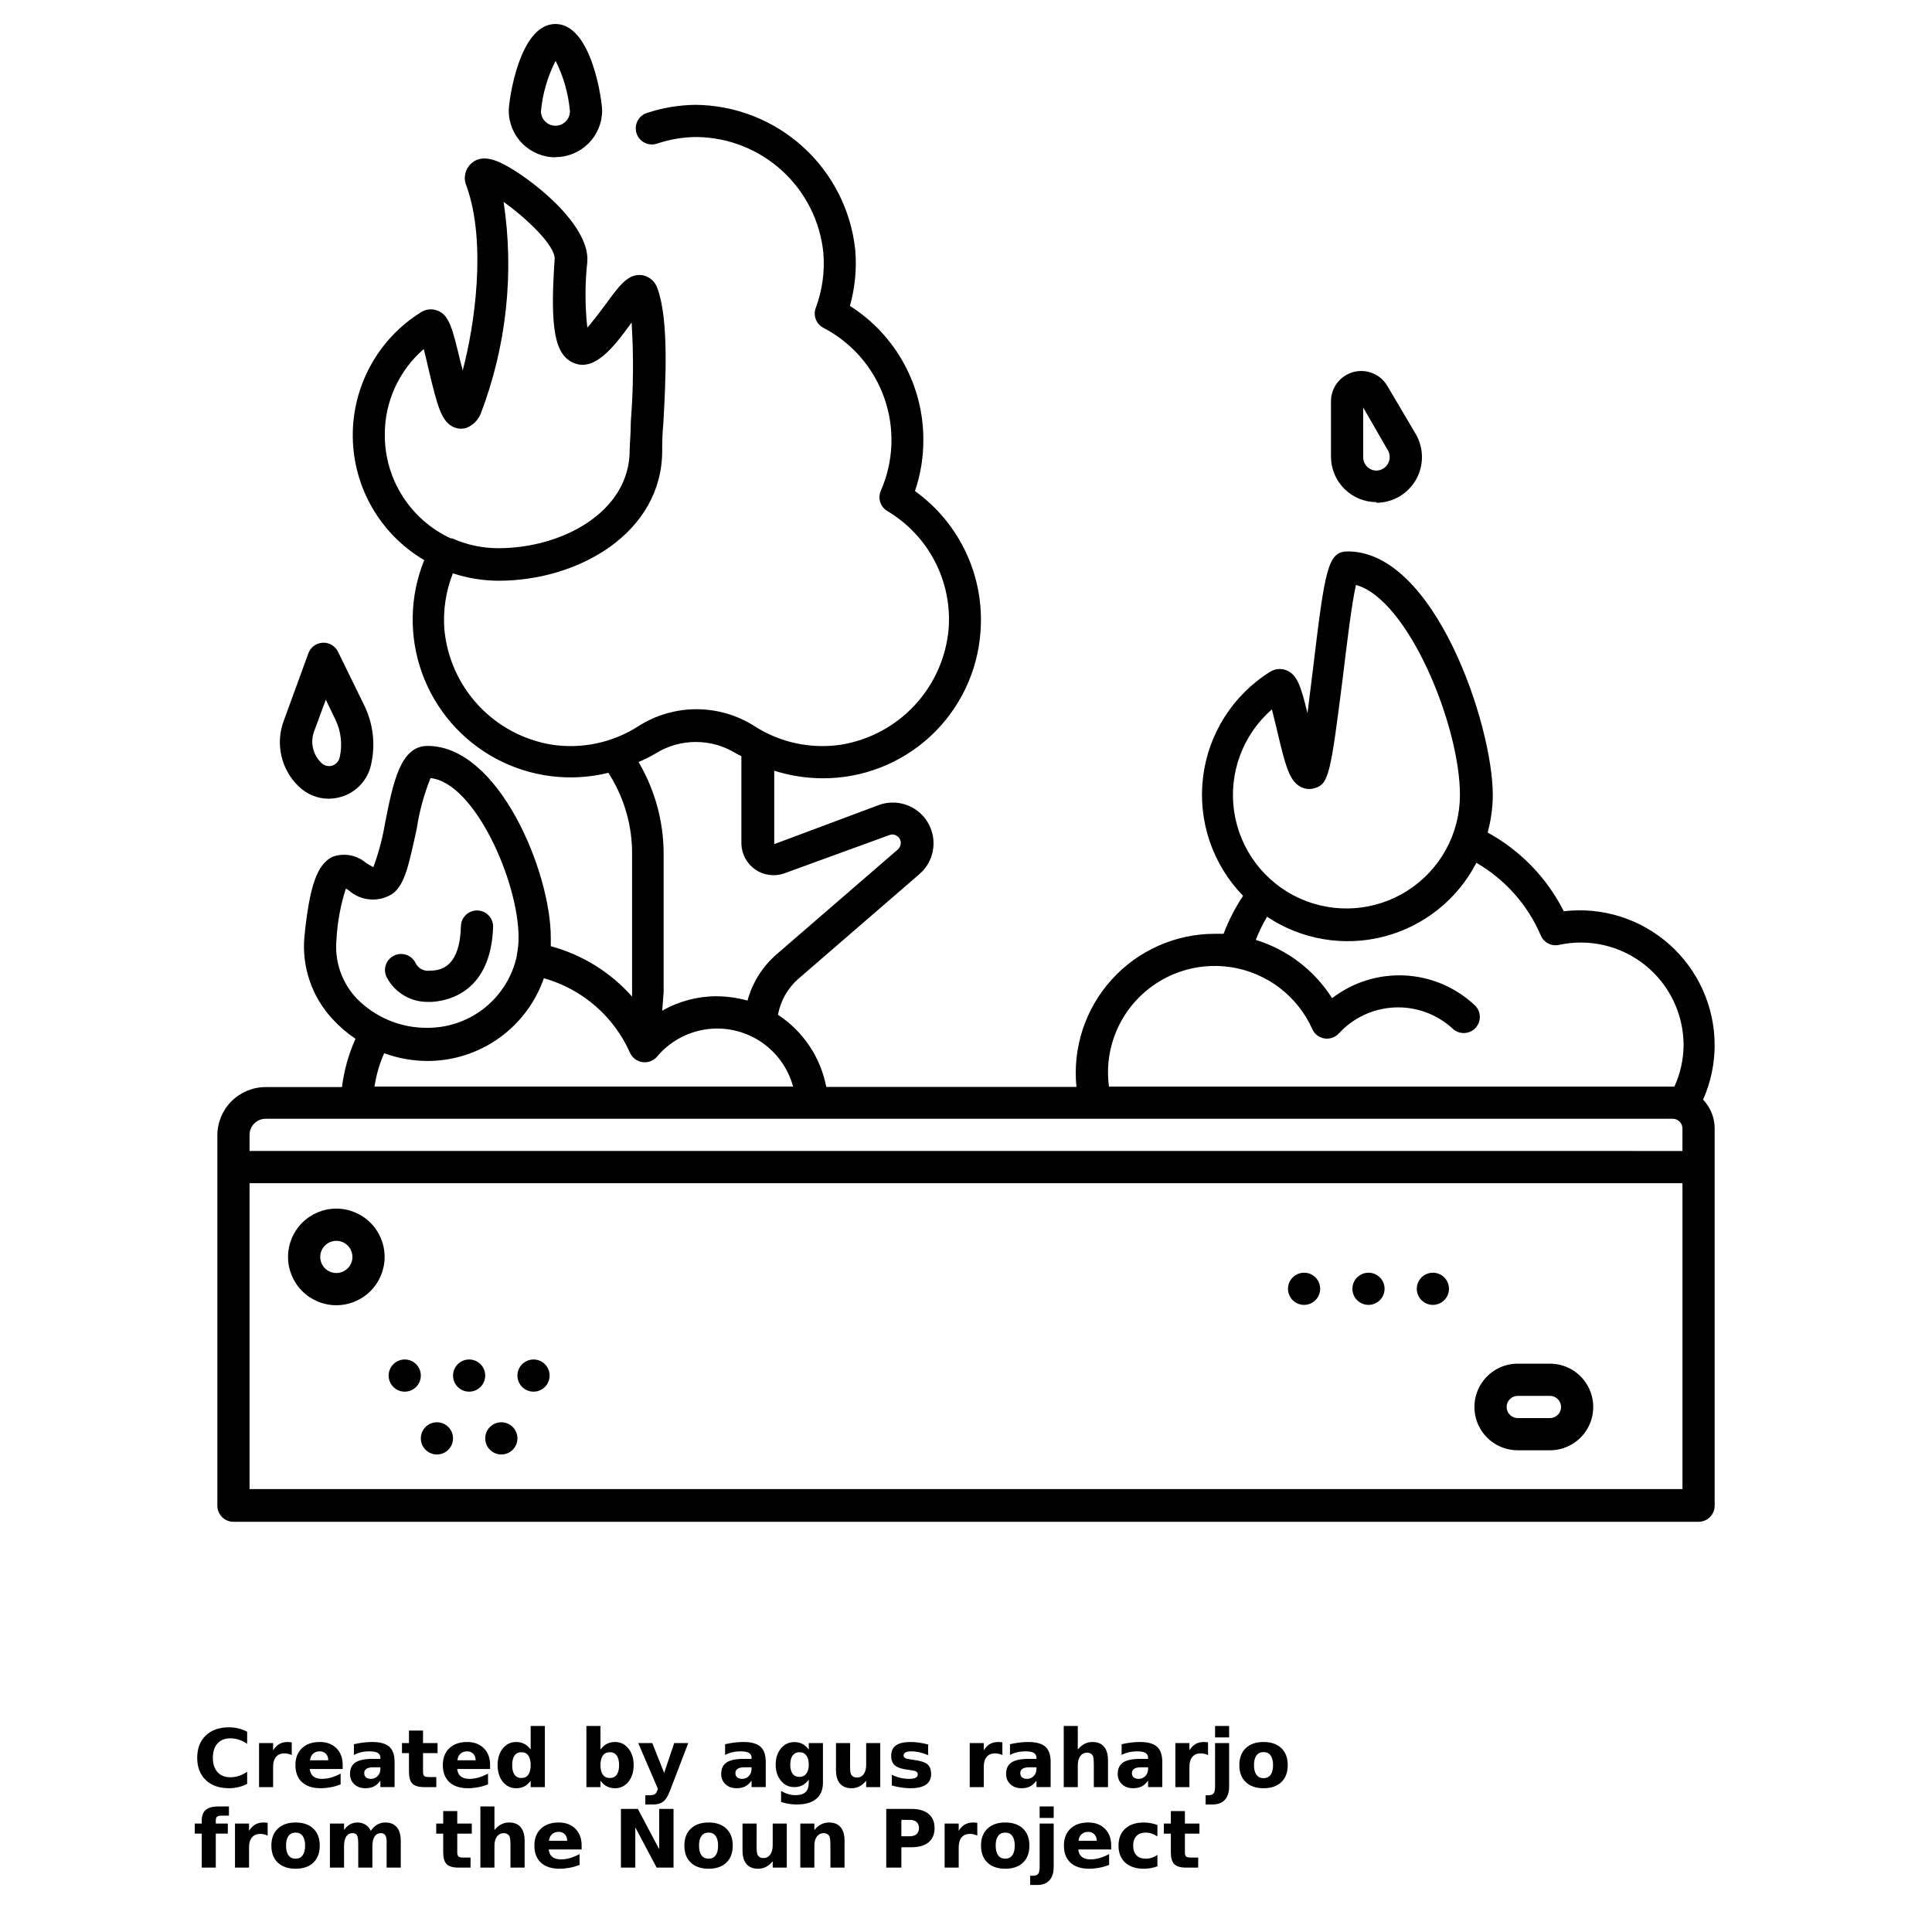 <?xml version="1.0" encoding="UTF-8"?>
<svg width="700pt" height="700pt" version="1.1" viewBox="0 0 700 700" xmlns="http://www.w3.org/2000/svg" xmlns:xlink="http://www.w3.org/1999/xlink">
 <defs>
  <symbol id="t" overflow="visible">
   <path d="m19.547-1.172c-1.012 0.523-2.062 0.914-3.156 1.172-1.094 0.27-2.234 0.406-3.422 0.406-3.543 0-6.352-0.988-8.422-2.969-2.062-1.977-3.094-4.66-3.094-8.047 0-3.406 1.031-6.098 3.094-8.078 2.07-1.977 4.879-2.969 8.422-2.969 1.188 0 2.328 0.137 3.422 0.406 1.094 0.262 2.144 0.656 3.156 1.188v4.391c-1.023-0.688-2.027-1.191-3.016-1.516-0.98-0.32-2.016-0.484-3.109-0.484-1.961 0-3.5 0.625-4.625 1.875-1.117 1.25-1.672 2.981-1.672 5.188 0 2.188 0.555 3.914 1.672 5.172 1.125 1.25 2.664 1.875 4.625 1.875 1.094 0 2.129-0.16 3.109-0.484 0.988-0.32 1.992-0.828 3.016-1.516z"/>
  </symbol>
  <symbol id="a" overflow="visible">
   <path d="m14.297-11.609c-0.449-0.207-0.891-0.359-1.328-0.453-0.438-0.102-0.883-0.156-1.328-0.156-1.312 0-2.324 0.422-3.031 1.266-0.711 0.836-1.062 2.039-1.062 3.609v7.344h-5.094v-15.953h5.094v2.625c0.656-1.051 1.406-1.816 2.25-2.297 0.852-0.477 1.875-0.719 3.062-0.719 0.176 0 0.363 0.012 0.562 0.031 0.195 0.012 0.484 0.043 0.859 0.094z"/>
  </symbol>
  <symbol id="c" overflow="visible">
   <path d="m18.375-8.016v1.453h-11.922c0.125 1.199 0.555 2.094 1.297 2.688 0.738 0.594 1.773 0.891 3.109 0.891 1.07 0 2.172-0.156 3.297-0.469 1.125-0.32 2.281-0.805 3.469-1.453v3.938c-1.211 0.461-2.418 0.805-3.625 1.031-1.211 0.227-2.414 0.344-3.609 0.344-2.898 0-5.148-0.727-6.75-2.188-1.594-1.469-2.391-3.531-2.391-6.188 0-2.594 0.785-4.633 2.359-6.125 1.57-1.5 3.734-2.25 6.484-2.25 2.508 0 4.516 0.758 6.016 2.266 1.508 1.512 2.266 3.531 2.266 6.062zm-5.234-1.703c0-0.969-0.289-1.75-0.859-2.344-0.562-0.594-1.297-0.891-2.203-0.891-0.992 0-1.797 0.281-2.422 0.844-0.617 0.555-0.996 1.352-1.141 2.391z"/>
  </symbol>
  <symbol id="b" overflow="visible">
   <path d="m9.594-7.172c-1.062 0-1.867 0.184-2.406 0.547-0.531 0.355-0.797 0.883-0.797 1.578 0 0.648 0.211 1.152 0.641 1.516 0.438 0.367 1.039 0.547 1.812 0.547 0.957 0 1.766-0.344 2.422-1.031s0.984-1.547 0.984-2.578v-0.578zm7.797-1.938v9.109h-5.141v-2.359c-0.688 0.969-1.461 1.672-2.312 2.109-0.855 0.438-1.891 0.656-3.109 0.656-1.656 0-3-0.477-4.031-1.438-1.031-0.969-1.547-2.219-1.547-3.75 0-1.875 0.641-3.25 1.922-4.125 1.289-0.875 3.316-1.312 6.078-1.312h3v-0.391c0-0.812-0.32-1.406-0.953-1.781-0.637-0.375-1.633-0.562-2.984-0.562-1.086 0-2.102 0.109-3.047 0.328-0.938 0.219-1.809 0.547-2.609 0.984v-3.891c1.082-0.258 2.176-0.457 3.281-0.594 1.102-0.145 2.207-0.219 3.312-0.219 2.875 0 4.945 0.57 6.219 1.703 1.281 1.137 1.922 2.981 1.922 5.531z"/>
  </symbol>
  <symbol id="e" overflow="visible">
   <path d="m8.016-20.484v4.531h5.266v3.641h-5.266v6.766c0 0.742 0.145 1.246 0.438 1.516 0.301 0.262 0.891 0.391 1.766 0.391h2.609v3.641h-4.359c-2.023 0-3.453-0.414-4.297-1.25-0.836-0.844-1.25-2.273-1.25-4.297v-6.766h-2.531v-3.641h2.531v-4.531z"/>
  </symbol>
  <symbol id="l" overflow="visible">
   <path d="m13.297-13.625v-8.531h5.141v22.156h-5.141v-2.312c-0.699 0.949-1.469 1.641-2.312 2.078-0.844 0.426-1.824 0.641-2.938 0.641-1.969 0-3.586-0.773-4.844-2.328-1.262-1.562-1.891-3.578-1.891-6.047 0-2.457 0.629-4.469 1.891-6.031 1.258-1.562 2.875-2.344 4.844-2.344 1.102 0 2.078 0.227 2.922 0.672 0.852 0.438 1.629 1.121 2.328 2.047zm-3.359 10.328c1.094 0 1.926-0.395 2.5-1.188 0.57-0.801 0.859-1.961 0.859-3.484 0-1.508-0.289-2.664-0.859-3.469-0.574-0.801-1.406-1.203-2.5-1.203-1.086 0-1.914 0.402-2.484 1.203-0.574 0.805-0.859 1.961-0.859 3.469 0 1.523 0.285 2.684 0.859 3.484 0.57 0.793 1.398 1.188 2.484 1.188z"/>
  </symbol>
  <symbol id="k" overflow="visible">
   <path d="m10.938-3.297c1.094 0 1.926-0.395 2.5-1.188 0.57-0.801 0.859-1.961 0.859-3.484 0-1.508-0.289-2.664-0.859-3.469-0.574-0.801-1.406-1.203-2.5-1.203s-1.934 0.402-2.516 1.203c-0.586 0.805-0.875 1.961-0.875 3.469 0 1.512 0.289 2.668 0.875 3.469 0.582 0.805 1.422 1.203 2.516 1.203zm-3.391-10.328c0.707-0.926 1.488-1.609 2.344-2.047 0.852-0.445 1.832-0.672 2.938-0.672 1.969 0 3.582 0.781 4.844 2.344 1.27 1.562 1.906 3.574 1.906 6.031 0 2.469-0.637 4.484-1.906 6.047-1.262 1.555-2.875 2.328-4.844 2.328-1.105 0-2.086-0.219-2.938-0.656-0.855-0.438-1.637-1.125-2.344-2.062v2.312h-5.094v-22.156h5.094z"/>
  </symbol>
  <symbol id="j" overflow="visible">
   <path d="m0.359-15.953h5.094l4.297 10.828 3.641-10.828h5.094l-6.703 17.469c-0.68 1.77-1.465 3.008-2.359 3.719-0.898 0.707-2.078 1.062-3.547 1.062h-2.953v-3.344h1.594c0.863 0 1.492-0.141 1.891-0.422 0.395-0.273 0.703-0.766 0.922-1.484l0.141-0.438z"/>
  </symbol>
  <symbol id="i" overflow="visible">
   <path d="m13.297-2.703c-0.699 0.93-1.469 1.609-2.312 2.047s-1.824 0.656-2.938 0.656c-1.949 0-3.559-0.766-4.828-2.297-1.273-1.531-1.906-3.484-1.906-5.859 0-2.383 0.633-4.336 1.906-5.859 1.27-1.531 2.879-2.297 4.828-2.297 1.113 0 2.094 0.219 2.938 0.656s1.613 1.125 2.312 2.062v-2.359h5.141v14.344c0 2.562-0.812 4.519-2.438 5.875-1.617 1.352-3.965 2.031-7.047 2.031-0.992 0-1.953-0.078-2.891-0.234-0.93-0.148-1.859-0.375-2.797-0.688v-3.984c0.883 0.52 1.754 0.906 2.609 1.156 0.863 0.25 1.727 0.375 2.594 0.375 1.664 0 2.883-0.371 3.656-1.109 0.781-0.73 1.172-1.867 1.172-3.422zm-3.359-9.938c-1.055 0-1.875 0.391-2.469 1.172-0.586 0.781-0.875 1.887-0.875 3.312 0 1.461 0.281 2.57 0.844 3.328 0.57 0.75 1.406 1.125 2.5 1.125 1.062 0 1.883-0.391 2.469-1.172 0.594-0.781 0.891-1.875 0.891-3.281 0-1.426-0.297-2.531-0.891-3.312-0.586-0.781-1.406-1.172-2.469-1.172z"/>
  </symbol>
  <symbol id="h" overflow="visible">
   <path d="m2.281-6.203v-9.75h5.125v1.594c0 0.867-0.008 1.953-0.016 3.266-0.012 1.305-0.016 2.172-0.016 2.609 0 1.281 0.031 2.203 0.094 2.766 0.07 0.562 0.188 0.977 0.344 1.234 0.219 0.336 0.492 0.59 0.828 0.766 0.332 0.18 0.719 0.266 1.156 0.266 1.062 0 1.895-0.406 2.5-1.219 0.613-0.812 0.922-1.945 0.922-3.406v-7.875h5.094v15.953h-5.094v-2.312c-0.773 0.938-1.59 1.625-2.453 2.062-0.855 0.438-1.797 0.656-2.828 0.656-1.844 0-3.25-0.562-4.219-1.688-0.961-1.133-1.438-2.773-1.438-4.922z"/>
  </symbol>
  <symbol id="s" overflow="visible">
   <path d="m14.906-15.453v3.875c-1.086-0.457-2.137-0.801-3.156-1.031-1.012-0.227-1.969-0.344-2.875-0.344-0.969 0-1.688 0.125-2.156 0.375-0.469 0.242-0.703 0.609-0.703 1.109 0 0.406 0.176 0.719 0.531 0.938 0.352 0.219 0.992 0.383 1.922 0.484l0.891 0.141c2.613 0.324 4.367 0.867 5.266 1.625 0.906 0.762 1.359 1.953 1.359 3.578 0 1.699-0.633 2.977-1.891 3.828-1.25 0.855-3.121 1.281-5.609 1.281-1.055 0-2.141-0.086-3.266-0.25-1.125-0.156-2.281-0.398-3.469-0.734v-3.875c1.02 0.492 2.062 0.859 3.125 1.109 1.07 0.242 2.16 0.359 3.266 0.359 0.988 0 1.734-0.133 2.234-0.406 0.508-0.27 0.766-0.676 0.766-1.219 0-0.457-0.18-0.797-0.531-1.016-0.344-0.227-1.031-0.406-2.062-0.531l-0.891-0.109c-2.273-0.281-3.867-0.805-4.781-1.578-0.906-0.77-1.359-1.941-1.359-3.516 0-1.688 0.578-2.938 1.734-3.75 1.156-0.82 2.93-1.234 5.328-1.234 0.938 0 1.922 0.074 2.953 0.219 1.039 0.148 2.164 0.371 3.375 0.672z"/>
  </symbol>
  <symbol id="g" overflow="visible">
   <path d="m18.484-9.719v9.719h-5.125v-7.406c0-1.395-0.031-2.352-0.094-2.875-0.062-0.52-0.168-0.906-0.312-1.156-0.199-0.332-0.469-0.586-0.812-0.766-0.344-0.188-0.734-0.281-1.172-0.281-1.062 0-1.902 0.414-2.516 1.234-0.605 0.812-0.906 1.949-0.906 3.406v7.844h-5.094v-22.156h5.094v8.531c0.77-0.926 1.586-1.609 2.453-2.047 0.863-0.445 1.816-0.672 2.859-0.672 1.844 0 3.238 0.57 4.188 1.703 0.957 1.125 1.438 2.766 1.438 4.922z"/>
  </symbol>
  <symbol id="f" overflow="visible">
   <path d="m2.453-15.953h5.094v15.672c0 2.133-0.516 3.766-1.547 4.891-1.023 1.125-2.508 1.688-4.453 1.688h-2.516v-3.344h0.891c0.969 0 1.629-0.219 1.984-0.656 0.363-0.438 0.547-1.297 0.547-2.578zm0-6.203h5.094v4.156h-5.094z"/>
  </symbol>
  <symbol id="d" overflow="visible">
   <path d="m10.047-12.688c-1.137 0-2 0.406-2.594 1.219s-0.891 1.98-0.891 3.5c0 1.531 0.297 2.703 0.891 3.516s1.457 1.219 2.594 1.219c1.102 0 1.945-0.406 2.531-1.219 0.594-0.812 0.891-1.984 0.891-3.516 0-1.52-0.297-2.688-0.891-3.5-0.586-0.812-1.43-1.219-2.531-1.219zm0-3.656c2.738 0 4.879 0.746 6.422 2.234 1.539 1.48 2.312 3.527 2.312 6.141 0 2.625-0.773 4.68-2.312 6.156-1.543 1.48-3.684 2.219-6.422 2.219-2.762 0-4.918-0.738-6.469-2.219-1.555-1.477-2.328-3.531-2.328-6.156 0-2.613 0.773-4.66 2.328-6.141 1.551-1.488 3.707-2.234 6.469-2.234z"/>
  </symbol>
  <symbol id="r" overflow="visible">
   <path d="m12.953-22.156v3.344h-2.828c-0.719 0-1.227 0.133-1.516 0.391-0.281 0.262-0.422 0.715-0.422 1.359v1.109h4.359v3.641h-4.359v12.312h-5.094v-12.312h-2.531v-3.641h2.531v-1.109c0-1.738 0.484-3.019 1.453-3.844 0.969-0.832 2.469-1.25 4.5-1.25z"/>
  </symbol>
  <symbol id="q" overflow="visible">
   <path d="m17.234-13.297c0.645-0.988 1.41-1.742 2.297-2.266 0.895-0.52 1.875-0.781 2.938-0.781 1.832 0 3.227 0.57 4.188 1.703 0.957 1.125 1.438 2.766 1.438 4.922v9.719h-5.125v-8.312-0.391c0.008-0.133 0.016-0.32 0.016-0.562 0-1.133-0.168-1.953-0.5-2.453-0.324-0.508-0.859-0.766-1.609-0.766-0.969 0-1.719 0.402-2.25 1.203-0.523 0.793-0.793 1.945-0.812 3.453v7.828h-5.125v-8.312c0-1.77-0.152-2.906-0.453-3.406-0.305-0.508-0.844-0.766-1.625-0.766-0.98 0-1.734 0.402-2.266 1.203-0.531 0.805-0.797 1.949-0.797 3.438v7.844h-5.125v-15.953h5.125v2.328c0.625-0.895 1.344-1.57 2.156-2.031 0.812-0.457 1.707-0.688 2.688-0.688 1.102 0 2.078 0.266 2.922 0.797s1.484 1.281 1.922 2.25z"/>
  </symbol>
  <symbol id="p" overflow="visible">
   <path d="m2.672-21.266h6.125l7.734 14.578v-14.578h5.203v21.266h-6.125l-7.734-14.594v14.594h-5.203z"/>
  </symbol>
  <symbol id="o" overflow="visible">
   <path d="m18.484-9.719v9.719h-5.125v-7.438c0-1.375-0.031-2.32-0.094-2.844-0.062-0.52-0.168-0.906-0.312-1.156-0.199-0.332-0.469-0.586-0.812-0.766-0.344-0.188-0.734-0.281-1.172-0.281-1.062 0-1.902 0.414-2.516 1.234-0.605 0.812-0.906 1.949-0.906 3.406v7.844h-5.094v-15.953h5.094v2.328c0.77-0.926 1.586-1.609 2.453-2.047 0.863-0.445 1.816-0.672 2.859-0.672 1.844 0 3.238 0.57 4.188 1.703 0.957 1.125 1.438 2.766 1.438 4.922z"/>
  </symbol>
  <symbol id="n" overflow="visible">
   <path d="m2.672-21.266h9.109c2.707 0 4.785 0.605 6.234 1.812 1.445 1.199 2.172 2.906 2.172 5.125 0 2.231-0.727 3.949-2.172 5.156-1.449 1.199-3.527 1.797-6.234 1.797h-3.625v7.375h-5.484zm5.484 3.969v5.938h3.047c1.062 0 1.879-0.254 2.453-0.766 0.582-0.52 0.875-1.254 0.875-2.203 0-0.945-0.293-1.676-0.875-2.188-0.574-0.52-1.391-0.781-2.453-0.781z"/>
  </symbol>
  <symbol id="m" overflow="visible">
   <path d="m15.344-15.453v4.156c-0.699-0.469-1.398-0.816-2.094-1.047-0.699-0.227-1.422-0.344-2.172-0.344-1.43 0-2.539 0.418-3.328 1.25-0.793 0.824-1.188 1.98-1.188 3.469 0 1.5 0.395 2.668 1.188 3.5 0.789 0.824 1.898 1.234 3.328 1.234 0.801 0 1.555-0.117 2.266-0.359 0.719-0.238 1.383-0.586 2-1.047v4.172c-0.805 0.293-1.617 0.508-2.438 0.656-0.812 0.145-1.637 0.219-2.469 0.219-2.875 0-5.125-0.734-6.75-2.203-1.625-1.477-2.438-3.535-2.438-6.172 0-2.625 0.812-4.676 2.438-6.156 1.625-1.477 3.875-2.219 6.75-2.219 0.832 0 1.656 0.078 2.469 0.234 0.812 0.148 1.625 0.367 2.438 0.656z"/>
  </symbol>
 </defs>
 <g>
  <path d="m621.25 378.7c-0.004-13.969-5.981-27.27-16.426-36.543-10.445-9.277-24.359-13.641-38.234-11.988-6.094-12.086-15.715-22.031-27.59-28.527 1.215-4.43 1.84-8.996 1.867-13.59 0-25.434-21.059-88.258-52.5-88.258-7.352 0-8.285 6.184-12.773 43.633-0.582 4.668-1.227 9.977-1.867 14.992-2.449-10.207-3.852-14-7.641-15.574l-0.004-0.004c-1.918-0.742-4.078-0.551-5.832 0.527-13.492 8.398-22.453 22.461-24.367 38.238-1.918 15.777 3.418 31.574 14.508 42.961-2.863 4.309-5.231 8.926-7.059 13.766h-3.148c-14.254-0.004-27.844 6.023-37.406 16.598-9.559 10.57-14.195 24.695-12.762 38.879h-90.648c-2.047-10.723-8.363-20.156-17.5-26.133 0.918-5.012 3.484-9.57 7.293-12.949l43.984-38.035h-0.004c3.504-3.035 5.375-7.539 5.059-12.16-0.32-4.625-2.789-8.832-6.672-11.359-3.883-2.527-8.73-3.086-13.086-1.504l-37.918 14.176v-26.602c5.664 1.793 11.562 2.719 17.5 2.742 14.496 0.066 28.473-5.383 39.098-15.242 10.625-9.855 17.109-23.383 18.129-37.844 1.523-19.973-7.473-39.293-23.742-50.98 2.031-5.953 3.055-12.203 3.035-18.492 0.074-19.695-9.973-38.043-26.602-48.594 1.863-6.613 2.516-13.512 1.926-20.355-1.535-14.355-8.301-27.641-19.004-37.324-10.707-9.684-24.602-15.086-39.039-15.176-5.949 0.09-11.852 1.094-17.5 2.973-1.469 0.496-2.684 1.555-3.371 2.945-0.688 1.387-0.797 2.992-0.305 4.465 1.031 3.059 4.348 4.703 7.41 3.676 4.512-1.527 9.238-2.336 14-2.394h0.582c11.43 0.184 22.395 4.559 30.812 12.289 8.418 7.731 13.707 18.281 14.863 29.652 0.57 6.773-0.367 13.586-2.742 19.953-1.047 2.754 0.133 5.859 2.742 7.231 10.316 5.359 18.207 14.441 22.074 25.402 3.867 10.965 3.422 22.988-1.25 33.633-1.184 2.688-0.184 5.836 2.336 7.348 7.336 4.348 13.305 10.664 17.234 18.23 3.93 7.57 5.656 16.086 4.988 24.586-0.934 10.289-5.254 19.977-12.285 27.547-7.027 7.57-16.371 12.59-26.562 14.281-10.969 1.68-22.172-0.707-31.5-6.711-6.277-3.996-13.562-6.121-21-6.121-7.441 0-14.727 2.125-21 6.121-9.332 6.008-20.535 8.395-31.5 6.711-10.191-1.691-19.535-6.711-26.566-14.281-7.031-7.57-11.352-17.258-12.285-27.547-0.512-6.891 0.543-13.812 3.09-20.238 5.348 1.758 10.941 2.664 16.57 2.684 29.168 0 59.266-17.5 59.266-47.133 0-2.16 0-5.832 0.41-9.801 0.816-14.934 2.102-37.566-2.16-49.059-0.82-2.465-2.926-4.281-5.484-4.727-5.016-0.699-8.227 3.617-13.418 10.793-1.691 2.273-4.375 5.832-6.477 8.227l0.004-0.004c-0.879-7.926-0.879-15.93 0-23.855 0.992-13.941-21.641-31.09-30.801-35.582-2.043-0.992-7.465-3.617-11.316 0v-0.004c-2.215 2.055-2.894 5.281-1.691 8.051 7.41 20.477 2.977 50.75-1.398 67.082 0-0.992-0.41-1.926-0.641-2.801-3.035-12.832-4.258-17.5-8.457-19.074h-0.004c-1.922-0.746-4.078-0.551-5.832 0.527-15.637 9.688-25.062 26.848-24.848 45.242 0.215 18.391 10.039 35.328 25.895 44.648-5.309 13.098-5.582 27.695-0.77 40.98 4.809 13.289 14.367 24.328 26.832 30.988 12.465 6.66 26.953 8.473 40.672 5.09l0.875 1.457c5.047 8.363 7.711 17.945 7.699 27.711v51.918-0.004c-7.824-8.832-18.066-15.18-29.457-18.258v-3.148c0-23.742-18.84-69.418-44.625-69.418-9.801 0-12.426 12.891-15.398 27.824-0.906 5.492-2.332 10.883-4.262 16.102-0.902-0.453-1.781-0.957-2.625-1.516-3.379-2.902-8.066-3.75-12.25-2.219-5.481 2.801-8.223 10.383-10.09 28.758-1.059 11.016 2.66 21.953 10.207 30.043 2.469 2.691 5.25 5.082 8.285 7.117-2.492 5.559-4.144 11.457-4.902 17.5h-27.648c-4.641 0-9.094 1.844-12.375 5.125s-5.125 7.734-5.125 12.375v134.17c0 1.547 0.613 3.027 1.707 4.121 1.094 1.098 2.578 1.711 4.125 1.711h530.84c1.547 0 3.031-0.613 4.125-1.711 1.094-1.094 1.707-2.574 1.707-4.121v-136.68c0.004-3.894-1.504-7.637-4.199-10.441 2.762-6.207 4.191-12.926 4.199-19.719zm-481.83-221.2c-0.047-11.906 5.109-23.242 14.117-31.035 0.641 2.449 1.285 5.309 1.809 7.582 3.148 13.301 4.609 18.141 8.34 20.359v0.004c1.586 0.93 3.484 1.16 5.25 0.641 2.398-0.926 4.301-2.805 5.25-5.191 9.328-24.43 12.18-50.852 8.281-76.711 8.168 5.832 18.84 15.867 18.492 20.766-1.75 25.258 0 35 7.293 37.742s14.117-5.832 20.301-14.41l0.293-0.41-0.004 0.004c0.754 11.973 0.656 23.98-0.289 35.934 0 4.434-0.41 8.051-0.41 10.383 0 22.168-24.207 35.465-47.602 35.465l0.004 0.004c-5.75 0-11.438-1.211-16.684-3.559h-0.527c-7.168-3.309-13.234-8.609-17.473-15.273-4.242-6.66-6.477-14.398-6.441-22.293zm321.41 99.516c0.641 2.449 1.285 5.309 1.867 7.582 3.09 13.301 4.551 18.141 8.285 20.359 1.586 0.934 3.484 1.164 5.25 0.645 5.25-1.516 5.832-4.957 10.383-40.832 1.285-10.793 3.148-26.191 4.668-32.84 18.898 5.191 37.684 50.867 37.684 76.125l-0.004-0.004c-0.004 13.984-7.117 27.008-18.879 34.57-11.766 7.562-26.562 8.633-39.289 2.836s-21.637-17.664-23.652-31.504c-2.012-13.84 3.144-27.754 13.688-36.938zm-59.09 136.21c-1.359-11.039 2.133-22.125 9.566-30.395 8.758-9.754 21.855-14.414 34.805-12.391 12.953 2.023 24 10.465 29.363 22.426 0.785 1.766 2.398 3.027 4.305 3.367 1.902 0.34 3.852-0.289 5.203-1.676 5.25-5.785 12.605-9.227 20.41-9.543 7.809-0.316 15.418 2.512 21.121 7.852 2.434 2.109 6.113 1.848 8.227-0.582 2.109-2.434 1.848-6.117-0.582-8.227-6.918-6.43-15.887-10.195-25.316-10.633-9.434-0.438-18.715 2.481-26.195 8.242-6.406-10.109-16.211-17.598-27.648-21.117 1.125-2.91 2.488-5.719 4.082-8.402 12.43 8.316 27.812 10.934 42.293 7.203 14.477-3.731 26.68-13.457 33.543-26.742 10.41 6.023 18.594 15.25 23.332 26.309 1.086 2.578 3.852 4.023 6.59 3.441 11.004-2.402 22.5 0.309 31.27 7.367 8.773 7.062 13.875 17.715 13.883 28.973-0.039 5.176-1.172 10.285-3.324 14.992h-204.87s-0.059-0.352-0.059-0.465zm-164.21-120.23c4.375-2.727 9.426-4.168 14.582-4.168s10.207 1.441 14.582 4.168l1.926 0.992v31.793c0.105 3.684 1.953 7.106 4.973 9.219 3.023 2.117 6.867 2.676 10.367 1.512l38.266-13.941h0.004c0.93-0.383 1.992-0.25 2.801 0.352 0.852 0.547 1.359 1.496 1.34 2.508-0.012 0.891-0.391 1.734-1.051 2.332l-43.984 38.035c-5.082 4.414-8.734 10.242-10.5 16.742-3.684-1.031-7.488-1.559-11.316-1.578-6.875 0.02-13.633 1.828-19.598 5.25l0.523-6.707v-50.34c-0.039-11.641-3.18-23.055-9.098-33.078 2.129-0.883 4.195-1.914 6.184-3.09zm-112.23 49c0.41 0 0.758 0.465 1.109 0.641 4.445 3.926 10.973 4.383 15.922 1.109 4.434-3.383 5.832-10.676 8.633-23.332 0.949-6.34 2.633-12.543 5.019-18.492 15.984 1.633 31.91 37.508 31.91 57.75h-0.004c0 2.133-0.215 4.266-0.641 6.359-0.023 0.113-0.023 0.234 0 0.348-1.598 7.359-5.66 13.949-11.516 18.684-5.856 4.731-13.156 7.32-20.684 7.332-9.746 0.152-19.121-3.731-25.902-10.73-5.363-5.727-8-13.484-7.231-21.293 0.324-6.246 1.461-12.422 3.383-18.375zm13.883 59.617c5.051 1.832 10.379 2.781 15.75 2.801 9.262-0.008 18.297-2.898 25.844-8.273 7.547-5.371 13.234-12.961 16.273-21.711 13.906 3.902 25.348 13.805 31.207 27.008 0.82 1.824 2.516 3.098 4.492 3.383 1.992 0.301 4-0.449 5.309-1.984 4.477-5.34 10.762-8.852 17.656-9.871 6.894-1.016 13.926 0.531 19.758 4.348 5.828 3.82 10.055 9.648 11.879 16.375h-151.67c0.633-4.16 1.809-8.223 3.5-12.074zm-42.934 23.742h509.83c1.934 0 3.5 1.566 3.5 3.5v8.168l-519.16-0.004v-5.832c0-3.223 2.609-5.832 5.832-5.832zm-5.832 134.17v-110.83h519.17v110.83zm110.83-482.59v-0.004c4.488 0 8.789-1.781 11.961-4.953 3.172-3.176 4.957-7.477 4.957-11.965 0-3.148-3.676-31.324-16.918-31.324s-16.918 28.176-16.918 31.324c-0.016 4.539 1.793 8.891 5.016 12.086 3.227 3.191 7.598 4.953 12.137 4.891zm0-35v-0.004c2.906 5.734 4.688 11.973 5.25 18.375 0 2.898-2.352 5.25-5.25 5.25s-5.25-2.352-5.25-5.25c0.605-6.5 2.469-12.82 5.484-18.609zm297.5 160.24v-0.004c5.898-0.043 11.332-3.215 14.262-8.332 2.934-5.121 2.922-11.41-0.027-16.52l-10.324-17.5c-2.508-4.258-7.555-6.312-12.324-5.019-4.769 1.297-8.082 5.621-8.094 10.562v20.359c0.074 4.324 1.848 8.449 4.938 11.484 3.086 3.031 7.242 4.731 11.57 4.731zm4.141-18.957v-0.008c0.84 1.5 0.832 3.324-0.016 4.816-0.844 1.492-2.41 2.43-4.125 2.477-2.676 0-4.84-2.168-4.84-4.84v-18.027zm-381.03 274.69c-4.641 0-9.094 1.844-12.375 5.125s-5.125 7.731-5.125 12.375c0 4.641 1.844 9.09 5.125 12.371 3.281 3.285 7.734 5.129 12.375 5.129s9.09-1.844 12.375-5.129c3.281-3.281 5.125-7.731 5.125-12.371 0-4.644-1.844-9.094-5.125-12.375-3.285-3.281-7.734-5.125-12.375-5.125zm0 23.332c-2.359 0-4.488-1.422-5.391-3.602s-0.402-4.688 1.266-6.356c1.668-1.672 4.176-2.168 6.356-1.266 2.18 0.902 3.602 3.031 3.602 5.391 0 1.547-0.613 3.027-1.707 4.121-1.094 1.098-2.578 1.711-4.125 1.711zm439.71 32.84h-11.668 0.004c-5.609 0-10.789 2.992-13.59 7.848-2.805 4.856-2.805 10.836 0 15.691 2.801 4.856 7.981 7.844 13.59 7.844h11.668-0.004c5.606 0 10.789-2.988 13.59-7.844 2.805-4.856 2.805-10.836 0-15.691-2.801-4.856-7.984-7.848-13.59-7.848zm0 19.715h-11.668l0.004 0.004c-2.227 0-4.027-1.805-4.027-4.027 0-2.223 1.801-4.023 4.027-4.023h11.668-0.004c2.223 0 4.027 1.801 4.027 4.023 0 2.223-1.805 4.027-4.027 4.027zm-362.43-15.398c0 2.359-1.418 4.488-3.598 5.391-2.18 0.902-4.691 0.402-6.359-1.266-1.668-1.668-2.168-4.176-1.266-6.356 0.906-2.18 3.031-3.602 5.391-3.602 1.547 0 3.031 0.613 4.125 1.707 1.094 1.098 1.707 2.578 1.707 4.125zm-23.332 0c0 2.359-1.422 4.488-3.602 5.391-2.18 0.902-4.688 0.402-6.356-1.266-1.668-1.668-2.168-4.176-1.266-6.356 0.902-2.18 3.031-3.602 5.391-3.602 1.547 0 3.031 0.613 4.125 1.707 1.094 1.098 1.707 2.578 1.707 4.125zm-23.332 0c0 2.359-1.422 4.488-3.602 5.391-2.18 0.902-4.688 0.402-6.359-1.266-1.668-1.668-2.164-4.176-1.262-6.356 0.902-2.18 3.027-3.602 5.387-3.602 1.547 0 3.031 0.613 4.125 1.707 1.094 1.098 1.711 2.578 1.711 4.125zm35 22.75c0 3.223-2.613 5.836-5.836 5.836-3.219 0-5.832-2.613-5.832-5.836 0-3.219 2.613-5.832 5.832-5.832 3.223 0 5.836 2.613 5.836 5.832zm-23.332 0h-0.004c0 3.223-2.609 5.836-5.832 5.836s-5.832-2.613-5.832-5.836c0-3.219 2.609-5.832 5.832-5.832s5.832 2.613 5.832 5.832zm360.85-54.191c0 2.359-1.422 4.488-3.602 5.391-2.18 0.902-4.688 0.402-6.356-1.266s-2.168-4.176-1.266-6.356c0.902-2.18 3.031-3.602 5.391-3.602 1.547 0 3.031 0.613 4.125 1.707s1.707 2.578 1.707 4.125zm-46.668 0c0 2.359-1.422 4.488-3.602 5.391-2.18 0.902-4.688 0.402-6.356-1.266s-2.168-4.176-1.266-6.356c0.902-2.18 3.031-3.602 5.391-3.602 1.547 0 3.031 0.613 4.125 1.707s1.707 2.578 1.707 4.125zm23.332 0h0.004c0 2.359-1.422 4.488-3.602 5.391-2.18 0.902-4.691 0.402-6.359-1.266s-2.164-4.176-1.262-6.356c0.902-2.18 3.027-3.602 5.387-3.602 1.547 0 3.031 0.613 4.125 1.707s1.711 2.578 1.711 4.125zm-382.61-177.57c1.562-0.004 3.113-0.238 4.609-0.699 2.684-0.789 5.102-2.293 7-4.348 1.902-2.051 3.211-4.582 3.789-7.32 1.633-7.117 0.812-14.582-2.332-21.172l-9.625-19.66c-1.008-2.117-3.18-3.426-5.519-3.32-2.344 0.102-4.394 1.594-5.215 3.789l-8.926 24.441c-1.539 4.082-1.844 8.531-0.867 12.785 0.977 4.254 3.184 8.125 6.352 11.129 2.879 2.793 6.727 4.359 10.734 4.375zm-5.309-24.207 4.316-11.668 3.559 7.41c1.988 4.219 2.5 8.984 1.457 13.531-0.324 1.406-1.363 2.539-2.742 2.977-1.281 0.352-2.66 0.047-3.672-0.816-3.184-2.879-4.332-7.383-2.918-11.434zm26.25 88.668c-1.305-2.949 0.027-6.398 2.977-7.703 2.945-1.305 6.394 0.027 7.699 2.977 1.004 1.848 3.051 2.871 5.133 2.566 5.016 0 10.793-2.391 11.199-15.984 0-3.219 2.613-5.832 5.832-5.832 1.551 0 3.031 0.613 4.125 1.707s1.711 2.578 1.711 4.125c-0.699 23.332-15.691 26.891-22.168 27.301h-1.168c-3.16 0.094-6.285-0.719-9.004-2.344-2.719-1.621-4.914-3.984-6.336-6.812z"/>
  <use x="70" y="647.5" xlink:href="#t"/>
  <use x="91.406" y="647.5" xlink:href="#a"/>
  <use x="105.789" y="647.5" xlink:href="#c"/>
  <use x="125.57" y="647.5" xlink:href="#b"/>
  <use x="145.254" y="647.5" xlink:href="#e"/>
  <use x="159.195" y="647.5" xlink:href="#c"/>
  <use x="178.977" y="647.5" xlink:href="#l"/>
  <use x="210.008" y="647.5" xlink:href="#k"/>
  <use x="230.887" y="647.5" xlink:href="#j"/>
  <use x="260.055" y="647.5" xlink:href="#b"/>
  <use x="279.734" y="647.5" xlink:href="#i"/>
  <use x="300.613" y="647.5" xlink:href="#h"/>
  <use x="321.379" y="647.5" xlink:href="#s"/>
  <use x="348.891" y="647.5" xlink:href="#a"/>
  <use x="363.277" y="647.5" xlink:href="#b"/>
  <use x="382.957" y="647.5" xlink:href="#g"/>
  <use x="403.723" y="647.5" xlink:href="#b"/>
  <use x="423.402" y="647.5" xlink:href="#a"/>
  <use x="437.789" y="647.5" xlink:href="#f"/>
  <use x="447.785" y="647.5" xlink:href="#d"/>
  <use x="70" y="676.668" xlink:href="#r"/>
  <use x="82.688" y="676.668" xlink:href="#a"/>
  <use x="97.074" y="676.668" xlink:href="#d"/>
  <use x="117.109" y="676.668" xlink:href="#q"/>
  <use x="157.656" y="676.668" xlink:href="#e"/>
  <use x="171.598" y="676.668" xlink:href="#g"/>
  <use x="192.363" y="676.668" xlink:href="#c"/>
  <use x="222.301" y="676.668" xlink:href="#p"/>
  <use x="246.711" y="676.668" xlink:href="#d"/>
  <use x="266.746" y="676.668" xlink:href="#h"/>
  <use x="287.512" y="676.668" xlink:href="#o"/>
  <use x="318.43" y="676.668" xlink:href="#n"/>
  <use x="339.805" y="676.668" xlink:href="#a"/>
  <use x="354.191" y="676.668" xlink:href="#d"/>
  <use x="374.227" y="676.668" xlink:href="#f"/>
  <use x="384.227" y="676.668" xlink:href="#c"/>
  <use x="404.008" y="676.668" xlink:href="#m"/>
  <use x="421.297" y="676.668" xlink:href="#e"/>
 </g>
</svg>
